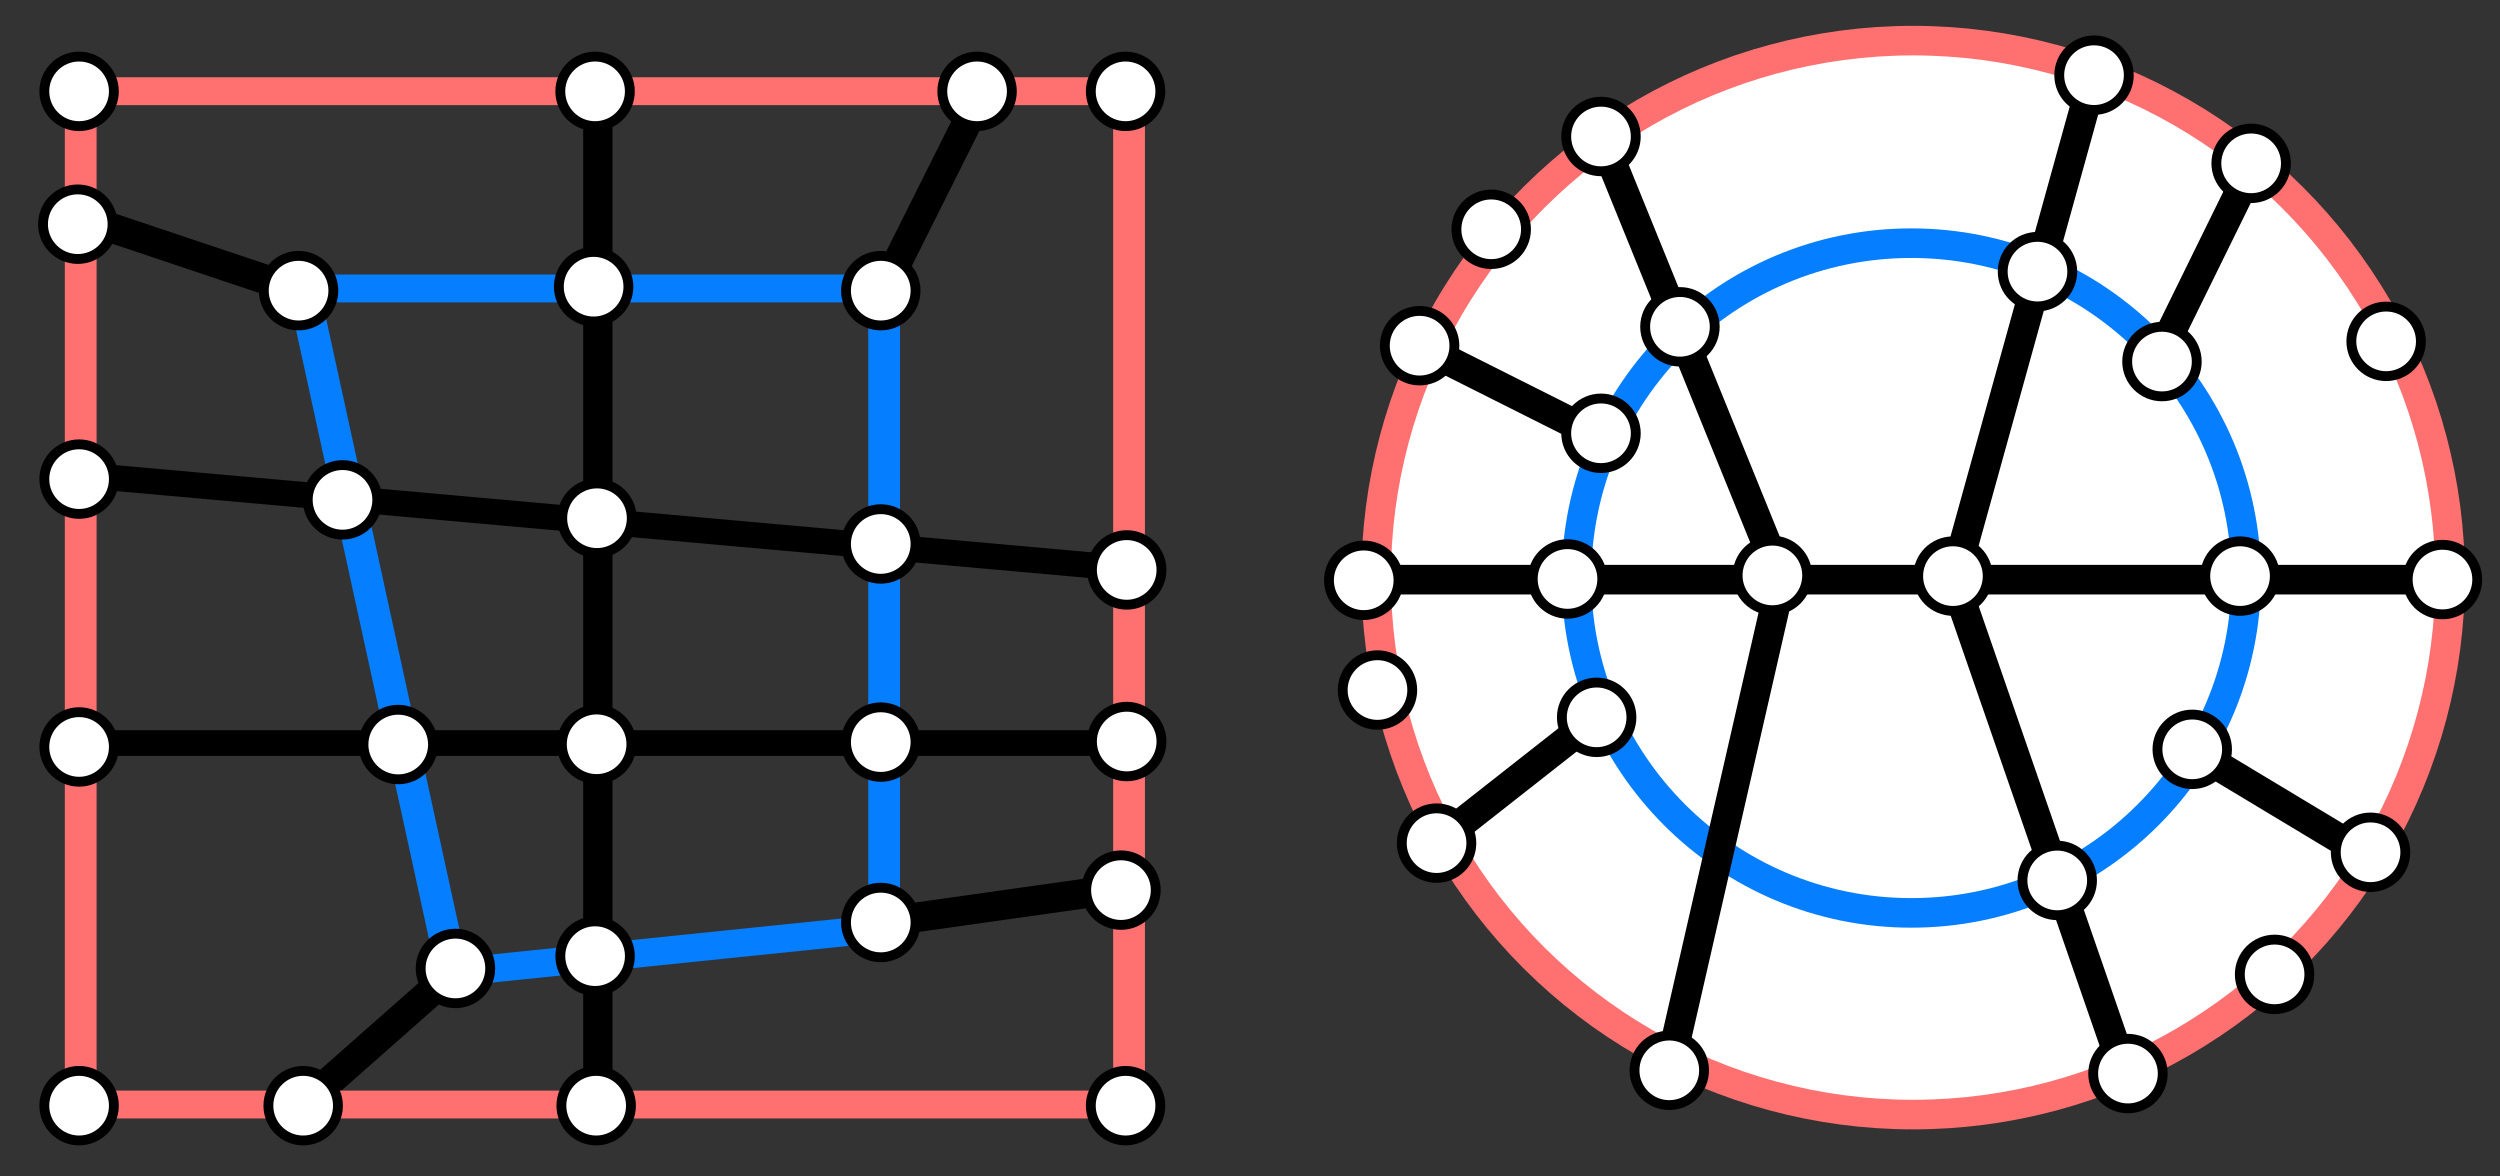 <?xml version="1.0" encoding="UTF-8" standalone="no"?>
<!DOCTYPE svg PUBLIC "-//W3C//DTD SVG 1.1//EN" "http://www.w3.org/Graphics/SVG/1.1/DTD/svg11.dtd">
<svg width="100%" height="100%" viewBox="0 0 1014 477" version="1.1" xmlns="http://www.w3.org/2000/svg" xmlns:xlink="http://www.w3.org/1999/xlink" xml:space="preserve" xmlns:serif="http://www.serif.com/" style="fill-rule:evenodd;clip-rule:evenodd;stroke-linejoin:round;stroke-miterlimit:10;">
    <rect x="0" y="0" width="1014" height="477" fill="#333333" stroke="none"/>
    <g transform="matrix(1,0,0,1,-1543,-8906)">
        <rect id="Networks" x="0" y="8209" width="2985" height="2153" style="fill:none;"/>
        <g id="Networks1" serif:id="Networks">
            <path d="M1664.01,9023.84L1575,8994" style="fill:none;stroke:black;stroke-width:12px;"/>
            <path d="M1900.16,9280.11L2000,9266.01" style="fill:none;stroke:black;stroke-width:12px;"/>
            <g transform="matrix(0.982,0,0,1,119.345,0)">
                <path d="M1575,9023L1636.7,9300.5" style="fill:none;stroke:rgb(5,126,255);stroke-width:13.12px;"/>
            </g>
            <g transform="matrix(0.982,0,0,1,119.345,0)">
                <path d="M1636.7,9300.5L1575,9354" style="fill:none;stroke:black;stroke-width:12.11px;"/>
            </g>
            <g transform="matrix(0.982,0,0,1,238.831,0)">
                <path d="M1575,8943L1575,9354" style="fill:none;stroke:black;stroke-width:12.11px;"/>
            </g>
            <g transform="matrix(0.982,0,0,1,354.949,0)">
                <path d="M1615.75,8943L1575,9023" style="fill:none;stroke:black;stroke-width:12.11px;"/>
            </g>
            <g transform="matrix(0.982,0,0,1,354.949,0)">
                <path d="M1575,9023L1575,9282.51" style="fill:none;stroke:rgb(5,126,255);stroke-width:13.12px;"/>
            </g>
            <g transform="matrix(1.281,0,0,1,-442.197,-411)">
                <path d="M1575,9354L1906.99,9354" style="fill:none;stroke:rgb(255,112,112);stroke-width:11.31px;"/>
            </g>
            <g transform="matrix(1.281,0,0,1,-442.197,-331.004)">
                <path d="M1645.91,9354L1829.32,9354" style="fill:none;stroke:rgb(5,126,255);stroke-width:11.31px;"/>
            </g>
            <g transform="matrix(1.281,0,0,1,-442.197,-79.438)">
                <path d="M1692.76,9379.94L1829.43,9361.94" style="fill:none;stroke:rgb(5,126,255);stroke-width:11.31px;"/>
            </g>
            <g transform="matrix(1.281,0,0,1,-442.197,-146.62)">
                <path d="M1575,9354L1906.99,9354" style="fill:none;stroke:black;stroke-width:10.44px;"/>
            </g>
            <g transform="matrix(1.281,0,0,1,-442.197,-255.386)">
                <path d="M1575,9354L1906.99,9392" style="fill:none;stroke:black;stroke-width:10.44px;"/>
            </g>
            <g transform="matrix(5.97247e-17,0.975,-0.975,5.97247e-17,11190.1,6980.65)">
                <circle cx="2215" cy="9098.61" r="223.386" style="fill:white;stroke:rgb(255,112,112);stroke-width:12.3px;"/>
            </g>
            <g transform="matrix(3.72477e-17,0.608,-0.608,3.72477e-17,7850.19,7793.73)">
                <circle cx="2215" cy="9098.61" r="223.386" style="fill:white;stroke:rgb(5,126,255);stroke-width:19.73px;"/>
            </g>
            <g transform="matrix(6.12323e-17,1,-1,6.12323e-17,11456.6,6825.61)">
                <path d="M2315.5,8923.23L2315.5,9359" style="fill:none;stroke:black;stroke-width:12px;"/>
            </g>
            <g transform="matrix(6.12323e-17,1,-1,6.12323e-17,11456.6,6825.61)">
                <path d="M2315.5,9121.11L2514.46,9052.22" style="fill:none;stroke:black;stroke-width:12px;"/>
            </g>
            <g transform="matrix(6.12323e-17,1,-1,6.12323e-17,11456.6,6825.61)">
                <path d="M2315.5,9191.11L2514.46,9236.64" style="fill:none;stroke:black;stroke-width:12px;"/>
            </g>
            <g transform="matrix(6.12323e-17,1,-1,6.12323e-17,11456.6,6825.61)">
                <path d="M2315.5,9121.11L2111.47,9064.53" style="fill:none;stroke:black;stroke-width:12px;"/>
            </g>
            <g transform="matrix(6.12323e-17,1,-1,6.12323e-17,11456.6,6825.61)">
                <path d="M2315.5,9191.11L2135.7,9264.15" style="fill:none;stroke:black;stroke-width:12px;"/>
            </g>
            <g transform="matrix(6.12323e-17,1,-1,6.12323e-17,11456.6,6825.61)">
                <path d="M2257.78,9264.15L2220.55,9338.26" style="fill:none;stroke:black;stroke-width:12px;"/>
            </g>
            <g transform="matrix(6.12323e-17,1,-1,6.12323e-17,11456.6,6825.61)">
                <path d="M2371.29,9266.1L2422.31,9331.03" style="fill:none;stroke:black;stroke-width:12px;"/>
            </g>
            <g transform="matrix(6.12323e-17,1,-1,6.12323e-17,11456.6,6825.61)">
                <path d="M2384.79,9024.22L2427.58,8953.08" style="fill:none;stroke:black;stroke-width:12px;"/>
            </g>
            <g transform="matrix(6.12323e-17,1,-1,6.12323e-17,11456.6,6825.61)">
                <path d="M2226.31,9038.63L2148.99,9000.64" style="fill:none;stroke:black;stroke-width:12px;"/>
            </g>
            <g transform="matrix(0.982,0,0,1,29.085,0)">
                <path d="M1575,8943L1575,9354" style="fill:none;stroke:rgb(255,112,112);stroke-width:13.12px;"/>
            </g>
            <g transform="matrix(0.982,0,0,1,454.291,0)">
                <path d="M1575,8943L1575,9354" style="fill:none;stroke:rgb(255,112,112);stroke-width:13.12px;"/>
            </g>
            <g transform="matrix(1.281,0,0,1,-442.197,0)">
                <path d="M1575,9354L1906.99,9354" style="fill:none;stroke:rgb(255,112,112);stroke-width:11.31px;"/>
            </g>
            <g transform="matrix(0.702,0,0,0.702,1001.52,8629.64)">
                <circle cx="817.043" cy="446.457" r="20.095" style="fill:white;stroke:black;stroke-width:5.7px;stroke-linecap:round;stroke-miterlimit:1.5;"/>
            </g>
            <g transform="matrix(0.702,0,0,0.702,1001.52,9041.05)">
                <circle cx="817.043" cy="446.457" r="20.095" style="fill:white;stroke:black;stroke-width:5.7px;stroke-linecap:round;stroke-miterlimit:1.5;"/>
            </g>
            <g transform="matrix(0.702,0,0,0.702,1001.52,8895.55)">
                <circle cx="817.043" cy="446.457" r="20.095" style="fill:white;stroke:black;stroke-width:5.7px;stroke-linecap:round;stroke-miterlimit:1.5;"/>
            </g>
            <g transform="matrix(0.702,0,0,0.702,1001.52,8786.92)">
                <circle cx="817.043" cy="446.457" r="20.095" style="fill:white;stroke:black;stroke-width:5.7px;stroke-linecap:round;stroke-miterlimit:1.5;"/>
            </g>
            <g transform="matrix(0.702,0,0,0.702,1210.8,8629.64)">
                <circle cx="817.043" cy="446.457" r="20.095" style="fill:white;stroke:black;stroke-width:5.7px;stroke-linecap:round;stroke-miterlimit:1.5;"/>
            </g>
            <g transform="matrix(0.702,0,0,0.702,1425.97,8629.64)">
                <circle cx="817.043" cy="446.457" r="20.095" style="fill:white;stroke:black;stroke-width:5.7px;stroke-linecap:round;stroke-miterlimit:1.5;"/>
            </g>
            <g transform="matrix(0.702,0,0,0.702,1425.97,9041.05)">
                <circle cx="817.043" cy="446.457" r="20.095" style="fill:white;stroke:black;stroke-width:5.7px;stroke-linecap:round;stroke-miterlimit:1.5;"/>
            </g>
            <g transform="matrix(0.702,0,0,0.702,1092.4,9041.05)">
                <circle cx="817.043" cy="446.457" r="20.095" style="fill:white;stroke:black;stroke-width:5.7px;stroke-linecap:round;stroke-miterlimit:1.5;"/>
            </g>
            <g transform="matrix(0.702,0,0,0.702,1211.24,9041.05)">
                <circle cx="817.043" cy="446.457" r="20.095" style="fill:white;stroke:black;stroke-width:5.7px;stroke-linecap:round;stroke-miterlimit:1.5;"/>
            </g>
            <g transform="matrix(0.702,0,0,0.702,1365.74,8629.64)">
                <circle cx="817.043" cy="446.457" r="20.095" style="fill:white;stroke:black;stroke-width:5.7px;stroke-linecap:round;stroke-miterlimit:1.5;"/>
            </g>
            <g transform="matrix(0.702,0,0,0.702,1545.23,8732.8)">
                <circle cx="817.043" cy="446.457" r="20.095" style="fill:white;stroke:black;stroke-width:5.7px;stroke-linecap:round;stroke-miterlimit:1.5;"/>
            </g>
            <g transform="matrix(0.702,0,0,0.702,1552.11,8934.56)">
                <circle cx="817.043" cy="446.457" r="20.095" style="fill:white;stroke:black;stroke-width:5.7px;stroke-linecap:round;stroke-miterlimit:1.5;"/>
            </g>
            <g transform="matrix(0.702,0,0,0.702,1574.27,8685.59)">
                <circle cx="817.043" cy="446.457" r="20.095" style="fill:white;stroke:black;stroke-width:5.7px;stroke-linecap:round;stroke-miterlimit:1.5;"/>
            </g>
            <g transform="matrix(0.702,0,0,0.702,1528.14,8872.46)">
                <circle cx="817.043" cy="446.457" r="20.095" style="fill:white;stroke:black;stroke-width:5.7px;stroke-linecap:round;stroke-miterlimit:1.5;"/>
            </g>
            <g transform="matrix(0.702,0,0,0.702,1892.01,8987.8)">
                <circle cx="817.043" cy="446.457" r="20.095" style="fill:white;stroke:black;stroke-width:5.7px;stroke-linecap:round;stroke-miterlimit:1.5;"/>
            </g>
            <g transform="matrix(0.702,0,0,0.702,1937.25,8731.04)">
                <circle cx="817.043" cy="446.457" r="20.095" style="fill:white;stroke:black;stroke-width:5.7px;stroke-linecap:round;stroke-miterlimit:1.5;"/>
            </g>
            <g transform="matrix(0.702,0,0,0.702,1618.8,8647.95)">
                <circle cx="817.043" cy="446.457" r="20.095" style="fill:white;stroke:black;stroke-width:5.7px;stroke-linecap:round;stroke-miterlimit:1.5;"/>
            </g>
            <g transform="matrix(0.702,0,0,0.702,1818.77,8623.08)">
                <circle cx="817.043" cy="446.457" r="20.095" style="fill:white;stroke:black;stroke-width:5.7px;stroke-linecap:round;stroke-miterlimit:1.5;"/>
            </g>
            <g transform="matrix(0.702,0,0,0.702,1960.1,8827.66)">
                <circle cx="817.043" cy="446.457" r="20.095" style="fill:white;stroke:black;stroke-width:5.7px;stroke-linecap:round;stroke-miterlimit:1.5;"/>
            </g>
            <g transform="matrix(0.702,0,0,0.702,1930.93,8938.27)">
                <circle cx="817.043" cy="446.457" r="20.095" style="fill:white;stroke:black;stroke-width:5.7px;stroke-linecap:round;stroke-miterlimit:1.5;"/>
            </g>
            <g transform="matrix(0.702,0,0,0.702,1882.5,8658.84)">
                <circle cx="817.043" cy="446.457" r="20.095" style="fill:white;stroke:black;stroke-width:5.7px;stroke-linecap:round;stroke-miterlimit:1.5;"/>
            </g>
            <g transform="matrix(0.702,0,0,0.702,1832.54,9028.03)">
                <circle cx="817.043" cy="446.457" r="20.095" style="fill:white;stroke:black;stroke-width:5.7px;stroke-linecap:round;stroke-miterlimit:1.5;"/>
            </g>
            <g transform="matrix(0.702,0,0,0.702,1646.5,9026.71)">
                <circle cx="817.043" cy="446.457" r="20.095" style="fill:white;stroke:black;stroke-width:5.7px;stroke-linecap:round;stroke-miterlimit:1.5;"/>
            </g>
            <g transform="matrix(0.702,0,0,0.702,1522.57,8827.96)">
                <circle cx="817.043" cy="446.457" r="20.095" style="fill:white;stroke:black;stroke-width:5.7px;stroke-linecap:round;stroke-miterlimit:1.5;"/>
            </g>
            <g transform="matrix(0.702,0,0,0.702,1688.32,8825.98)">
                <circle cx="817.043" cy="446.457" r="20.095" style="fill:white;stroke:black;stroke-width:5.7px;stroke-linecap:round;stroke-miterlimit:1.5;"/>
            </g>
            <g transform="matrix(0.702,0,0,0.702,1761.55,8826.26)">
                <circle cx="817.043" cy="446.457" r="20.095" style="fill:white;stroke:black;stroke-width:5.7px;stroke-linecap:round;stroke-miterlimit:1.5;"/>
            </g>
            <g transform="matrix(0.702,0,0,0.702,1878,8826.26)">
                <circle cx="817.043" cy="446.457" r="20.095" style="fill:white;stroke:black;stroke-width:5.7px;stroke-linecap:round;stroke-miterlimit:1.5;"/>
            </g>
            <g transform="matrix(0.702,0,0,0.702,1858.61,8896.52)">
                <circle cx="817.043" cy="446.457" r="20.095" style="fill:white;stroke:black;stroke-width:5.7px;stroke-linecap:round;stroke-miterlimit:1.5;"/>
            </g>
            <g transform="matrix(0.702,0,0,0.702,1846.33,8739.24)">
                <circle cx="817.043" cy="446.457" r="20.095" style="fill:white;stroke:black;stroke-width:5.7px;stroke-linecap:round;stroke-miterlimit:1.5;"/>
            </g>
            <g transform="matrix(0.702,0,0,0.702,1803.85,8949.69)">
                <circle cx="817.043" cy="446.457" r="20.095" style="fill:white;stroke:black;stroke-width:5.7px;stroke-linecap:round;stroke-miterlimit:1.5;"/>
            </g>
            <g transform="matrix(0.702,0,0,0.702,1605.22,8827.41)">
                <circle cx="817.043" cy="446.457" r="20.095" style="fill:white;stroke:black;stroke-width:5.7px;stroke-linecap:round;stroke-miterlimit:1.5;"/>
            </g>
            <g transform="matrix(0.702,0,0,0.702,1618.8,8768.33)">
                <circle cx="817.043" cy="446.457" r="20.095" style="fill:white;stroke:black;stroke-width:5.7px;stroke-linecap:round;stroke-miterlimit:1.5;"/>
            </g>
            <g transform="matrix(0.702,0,0,0.702,1617.04,8883.54)">
                <circle cx="817.043" cy="446.457" r="20.095" style="fill:white;stroke:black;stroke-width:5.7px;stroke-linecap:round;stroke-miterlimit:1.5;"/>
            </g>
            <g transform="matrix(0.702,0,0,0.702,1650.82,8725.14)">
                <circle cx="817.043" cy="446.457" r="20.095" style="fill:white;stroke:black;stroke-width:5.7px;stroke-linecap:round;stroke-miterlimit:1.5;"/>
            </g>
            <g transform="matrix(0.702,0,0,0.702,1795.84,8702.76)">
                <circle cx="817.043" cy="446.457" r="20.095" style="fill:white;stroke:black;stroke-width:5.7px;stroke-linecap:round;stroke-miterlimit:1.5;"/>
            </g>
            <g transform="matrix(0.702,0,0,0.702,1426.43,8823.75)">
                <circle cx="817.043" cy="446.457" r="20.095" style="fill:white;stroke:black;stroke-width:5.7px;stroke-linecap:round;stroke-miterlimit:1.5;"/>
            </g>
            <g transform="matrix(0.702,0,0,0.702,1090.54,8710.48)">
                <circle cx="817.043" cy="446.457" r="20.095" style="fill:white;stroke:black;stroke-width:5.7px;stroke-linecap:round;stroke-miterlimit:1.5;"/>
            </g>
            <g transform="matrix(0.702,0,0,0.702,1000.99,8683.52)">
                <circle cx="817.043" cy="446.457" r="20.095" style="fill:white;stroke:black;stroke-width:5.7px;stroke-linecap:round;stroke-miterlimit:1.5;"/>
            </g>
            <g transform="matrix(0.702,0,0,0.702,1424.1,8953.62)">
                <circle cx="817.043" cy="446.457" r="20.095" style="fill:white;stroke:black;stroke-width:5.7px;stroke-linecap:round;stroke-miterlimit:1.5;"/>
            </g>
            <g transform="matrix(0.702,0,0,0.702,1326.68,8710.48)">
                <circle cx="817.043" cy="446.457" r="20.095" style="fill:white;stroke:black;stroke-width:5.7px;stroke-linecap:round;stroke-miterlimit:1.5;"/>
            </g>
            <g transform="matrix(0.702,0,0,0.702,1326.68,8813.22)">
                <circle cx="817.043" cy="446.457" r="20.095" style="fill:white;stroke:black;stroke-width:5.7px;stroke-linecap:round;stroke-miterlimit:1.5;"/>
            </g>
            <g transform="matrix(0.702,0,0,0.702,1326.68,8893.58)">
                <circle cx="817.043" cy="446.457" r="20.095" style="fill:white;stroke:black;stroke-width:5.7px;stroke-linecap:round;stroke-miterlimit:1.5;"/>
            </g>
            <g transform="matrix(0.702,0,0,0.702,1326.68,8966.75)">
                <circle cx="817.043" cy="446.457" r="20.095" style="fill:white;stroke:black;stroke-width:5.7px;stroke-linecap:round;stroke-miterlimit:1.5;"/>
            </g>
            <g transform="matrix(0.702,0,0,0.702,1154.16,8985.39)">
                <circle cx="817.043" cy="446.457" r="20.095" style="fill:white;stroke:black;stroke-width:5.7px;stroke-linecap:round;stroke-miterlimit:1.5;"/>
            </g>
            <g transform="matrix(0.702,0,0,0.702,1210.81,8980.4)">
                <circle cx="817.043" cy="446.457" r="20.095" style="fill:white;stroke:black;stroke-width:5.7px;stroke-linecap:round;stroke-miterlimit:1.5;"/>
            </g>
            <g transform="matrix(0.702,0,0,0.702,1211.43,8894.46)">
                <circle cx="817.043" cy="446.457" r="20.095" style="fill:white;stroke:black;stroke-width:5.7px;stroke-linecap:round;stroke-miterlimit:1.5;"/>
            </g>
            <g transform="matrix(0.702,0,0,0.702,1130.96,8894.57)">
                <circle cx="817.043" cy="446.457" r="20.095" style="fill:white;stroke:black;stroke-width:5.7px;stroke-linecap:round;stroke-miterlimit:1.5;"/>
            </g>
            <g transform="matrix(0.702,0,0,0.702,1108.36,8795.33)">
                <circle cx="817.043" cy="446.457" r="20.095" style="fill:white;stroke:black;stroke-width:5.7px;stroke-linecap:round;stroke-miterlimit:1.5;"/>
            </g>
            <g transform="matrix(0.702,0,0,0.702,1211.58,8802.78)">
                <circle cx="817.043" cy="446.457" r="20.095" style="fill:white;stroke:black;stroke-width:5.7px;stroke-linecap:round;stroke-miterlimit:1.5;"/>
            </g>
            <g transform="matrix(0.702,0,0,0.702,1210.21,8708.87)">
                <circle cx="817.043" cy="446.457" r="20.095" style="fill:white;stroke:black;stroke-width:5.7px;stroke-linecap:round;stroke-miterlimit:1.5;"/>
            </g>
            <g transform="matrix(0.702,0,0,0.702,1426.43,8893.35)">
                <circle cx="817.043" cy="446.457" r="20.095" style="fill:white;stroke:black;stroke-width:5.7px;stroke-linecap:round;stroke-miterlimit:1.5;"/>
            </g>
        </g>
    </g>
</svg>

